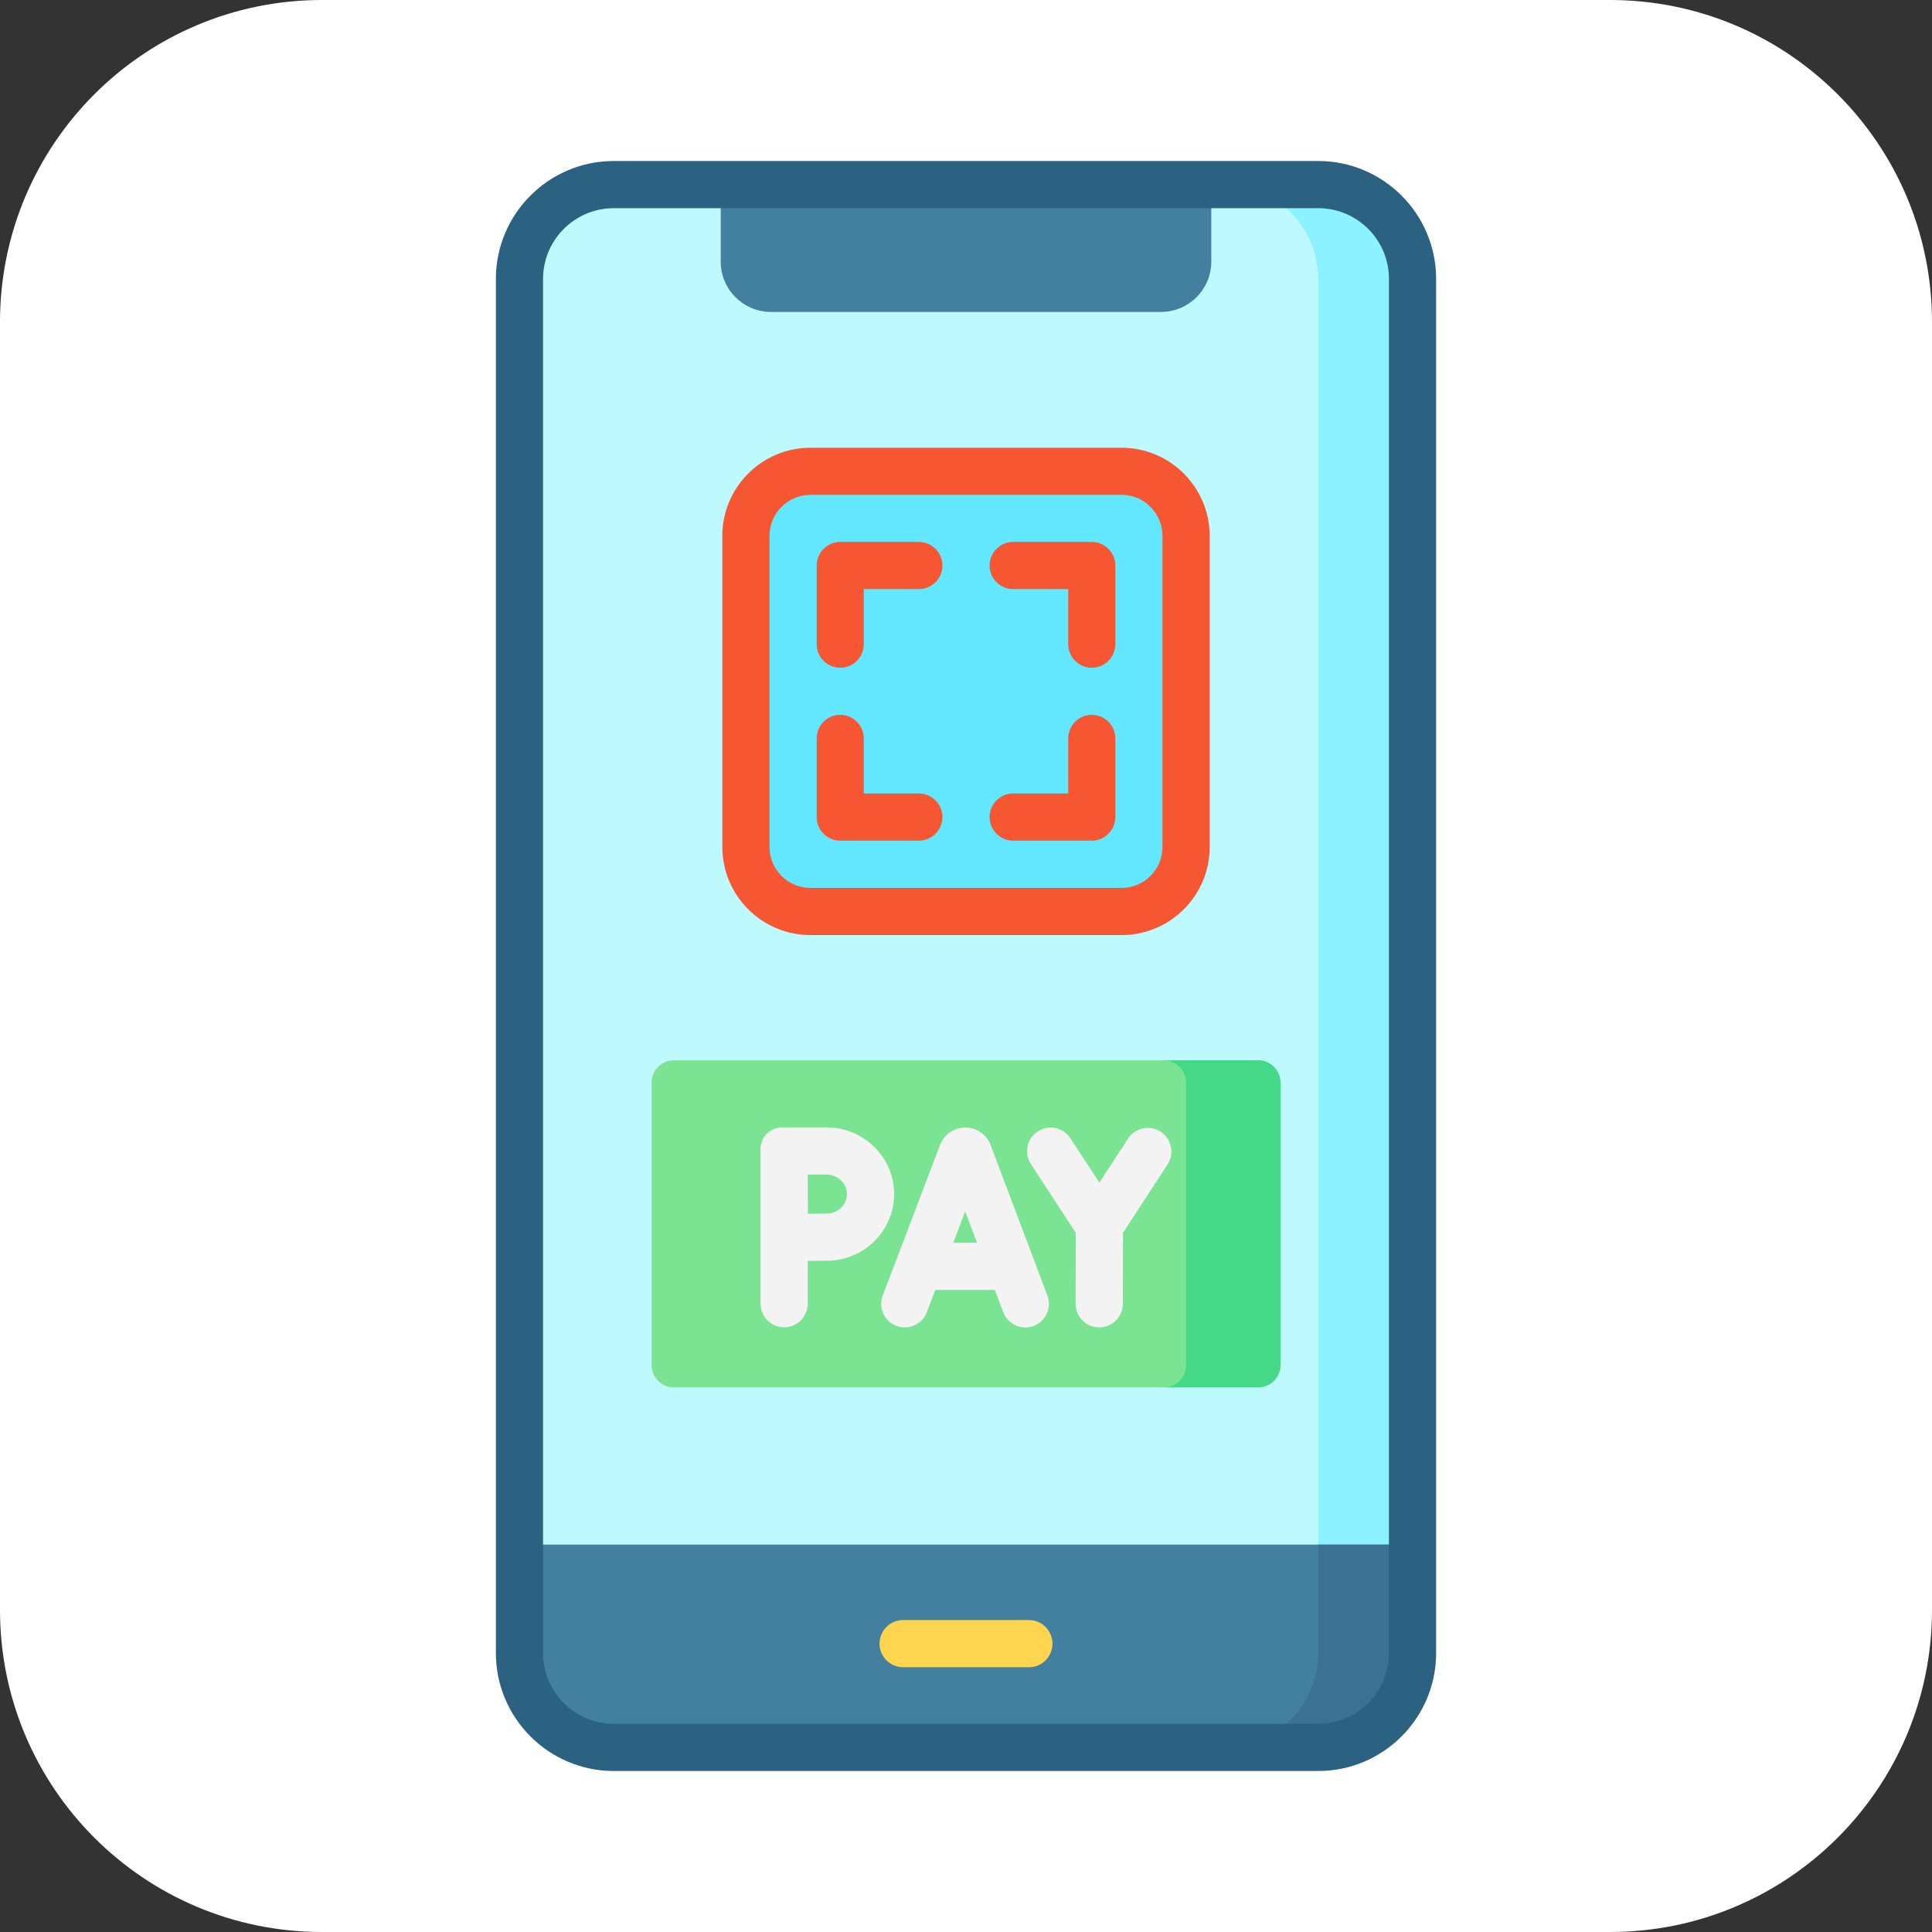 <svg width="24" height="24" viewBox="0 0 24 24" fill="none" xmlns="http://www.w3.org/2000/svg">
<rect x="0" y="0" width="24" height="24" fill="#333333" stroke="none"/>
<path d="M0 4C0 1.791 1.791 0 4 0H20C22.209 0 24 1.791 24 4V20C24 22.209 22.209 24 20 24H4C1.791 24 0 22.209 0 20V4Z" fill="white"/>
<path d="M16.375 21.707H7.625C6.978 21.707 6.453 21.182 6.453 20.535V3.465C6.453 2.818 6.978 2.293 7.625 2.293H16.375C17.022 2.293 17.547 2.818 17.547 3.465V20.535C17.547 21.182 17.022 21.707 16.375 21.707Z" fill="#BDF9FF"/>
<path d="M16.375 2.293H15.203C15.85 2.293 16.375 2.818 16.375 3.465V20.535C16.375 21.182 15.85 21.707 15.203 21.707H16.375C17.022 21.707 17.547 21.182 17.547 20.535V3.465C17.547 2.818 17.022 2.293 16.375 2.293Z" fill="#8CF2FF"/>
<path d="M17.547 19.188V20.535C17.547 21.182 17.022 21.707 16.375 21.707H7.625C6.978 21.707 6.453 21.182 6.453 20.535V19.188H17.547Z" fill="#4380A0"/>
<path d="M16.375 19.188V20.535C16.375 21.182 15.85 21.707 15.203 21.707H16.375C17.022 21.707 17.547 21.182 17.547 20.535V19.188H16.375Z" fill="#3B7191"/>
<path d="M14.422 3.875H9.578C9.233 3.875 8.953 3.595 8.953 3.25V2.312H15.047V3.25C15.047 3.595 14.767 3.875 14.422 3.875Z" fill="#4380A0"/>
<path d="M13.932 11.323H10.068C9.625 11.323 9.266 10.964 9.266 10.521V6.657C9.266 6.214 9.625 5.854 10.068 5.854H13.932C14.375 5.854 14.734 6.214 14.734 6.657V10.521C14.734 10.964 14.375 11.323 13.932 11.323Z" fill="#63E7FF"/>
<path d="M13.932 5.562H10.068C9.464 5.562 8.973 6.053 8.973 6.657V10.521C8.973 11.125 9.464 11.616 10.068 11.616H13.932C14.536 11.616 15.027 11.125 15.027 10.521V6.657C15.027 6.053 14.536 5.562 13.932 5.562ZM14.441 10.521C14.441 10.802 14.213 11.03 13.932 11.03H10.068C9.787 11.03 9.559 10.802 9.559 10.521V6.657C9.559 6.376 9.787 6.147 10.068 6.147H13.932C14.213 6.147 14.441 6.376 14.441 6.657V10.521Z" fill="#F75632"/>
<path d="M11.414 6.732H10.438C10.276 6.732 10.145 6.864 10.145 7.025V8.002C10.145 8.164 10.276 8.295 10.438 8.295C10.599 8.295 10.73 8.164 10.73 8.002V7.318H11.414C11.576 7.318 11.707 7.187 11.707 7.025C11.707 6.864 11.576 6.732 11.414 6.732Z" fill="#F75632"/>
<path d="M11.414 9.857H10.73V9.173C10.73 9.011 10.599 8.88 10.438 8.88C10.276 8.88 10.145 9.011 10.145 9.173V10.149C10.145 10.311 10.276 10.443 10.438 10.443H11.414C11.576 10.443 11.707 10.311 11.707 10.149C11.707 9.988 11.576 9.857 11.414 9.857Z" fill="#F75632"/>
<path d="M13.562 8.88C13.401 8.88 13.27 9.011 13.27 9.173V9.857H12.586C12.424 9.857 12.293 9.988 12.293 10.149C12.293 10.311 12.424 10.443 12.586 10.443H13.562C13.724 10.443 13.855 10.311 13.855 10.149V9.173C13.855 9.011 13.724 8.88 13.562 8.88Z" fill="#F75632"/>
<path d="M13.562 6.732H12.586C12.424 6.732 12.293 6.864 12.293 7.025C12.293 7.187 12.424 7.318 12.586 7.318H13.27V8.002C13.27 8.164 13.401 8.295 13.562 8.295C13.724 8.295 13.855 8.164 13.855 8.002V7.025C13.855 6.864 13.724 6.732 13.562 6.732Z" fill="#F75632"/>
<path d="M15.629 17.234H8.371C8.218 17.234 8.094 17.11 8.094 16.957V13.449C8.094 13.296 8.218 13.172 8.371 13.172H15.629C15.782 13.172 15.906 13.296 15.906 13.449V16.957C15.906 17.11 15.782 17.234 15.629 17.234Z" fill="#7BE492"/>
<path d="M15.629 13.172H14.457C14.61 13.172 14.734 13.296 14.734 13.449V16.957C14.734 17.11 14.61 17.234 14.457 17.234H15.629C15.782 17.234 15.906 17.11 15.906 16.957V13.449C15.906 13.296 15.782 13.172 15.629 13.172Z" fill="#45D987"/>
<path d="M16.375 2H7.625C6.817 2 6.16 2.657 6.16 3.465V20.535C6.16 21.343 6.817 22 7.625 22H16.375C17.183 22 17.84 21.343 17.84 20.535V3.465C17.84 2.657 17.183 2 16.375 2ZM17.254 20.535C17.254 21.02 16.86 21.414 16.375 21.414H7.625C7.14 21.414 6.746 21.02 6.746 20.535V3.465C6.746 2.98 7.14 2.586 7.625 2.586H16.375C16.86 2.586 17.254 2.98 17.254 3.465V20.535Z" fill="#2B6181"/>
<path d="M12.305 14.223C12.304 14.22 12.303 14.217 12.302 14.215C12.25 14.088 12.128 14.007 11.991 14.007H11.991C11.854 14.007 11.732 14.089 11.68 14.216C11.679 14.218 11.679 14.22 11.678 14.222L10.966 16.092C10.908 16.243 10.984 16.413 11.135 16.47C11.169 16.483 11.205 16.489 11.239 16.489C11.357 16.489 11.469 16.418 11.513 16.301L11.619 16.024H12.358L12.463 16.3C12.52 16.451 12.689 16.528 12.84 16.471C12.992 16.413 13.068 16.244 13.011 16.093L12.305 14.223ZM11.842 15.438L11.99 15.048L12.137 15.438H11.842Z" fill="#F3F3F3"/>
<path d="M14.418 14.059C14.282 13.971 14.101 14.009 14.012 14.145L13.657 14.691L13.297 14.14C13.208 14.004 13.027 13.966 12.891 14.055C12.756 14.143 12.717 14.325 12.806 14.46L13.364 15.314L13.362 16.196C13.361 16.358 13.492 16.489 13.654 16.489H13.655C13.816 16.489 13.947 16.359 13.948 16.197L13.95 15.315L14.504 14.464C14.592 14.329 14.553 14.147 14.418 14.059Z" fill="#F3F3F3"/>
<path d="M9.448 14.298V16.195C9.448 16.357 9.579 16.488 9.741 16.488C9.902 16.488 10.034 16.357 10.034 16.195V15.663C10.123 15.662 10.213 15.662 10.269 15.662C10.731 15.662 11.107 15.29 11.107 14.834C11.107 14.377 10.731 14.005 10.269 14.005C10.093 14.005 9.917 14.005 9.741 14.005C9.727 14.004 9.6 13.996 9.513 14.097C9.439 14.181 9.446 14.28 9.448 14.298ZM10.269 15.076C10.213 15.076 10.125 15.076 10.036 15.077C10.035 14.984 10.035 14.891 10.035 14.834C10.035 14.784 10.035 14.689 10.034 14.591H10.269C10.406 14.591 10.521 14.702 10.521 14.834C10.521 14.965 10.406 15.076 10.269 15.076Z" fill="#F3F3F3"/>
<path d="M12.781 20.125H11.219C11.057 20.125 10.926 20.256 10.926 20.418C10.926 20.58 11.057 20.711 11.219 20.711H12.781C12.943 20.711 13.074 20.58 13.074 20.418C13.074 20.256 12.943 20.125 12.781 20.125Z" fill="#FFD54F"/>
</svg>

